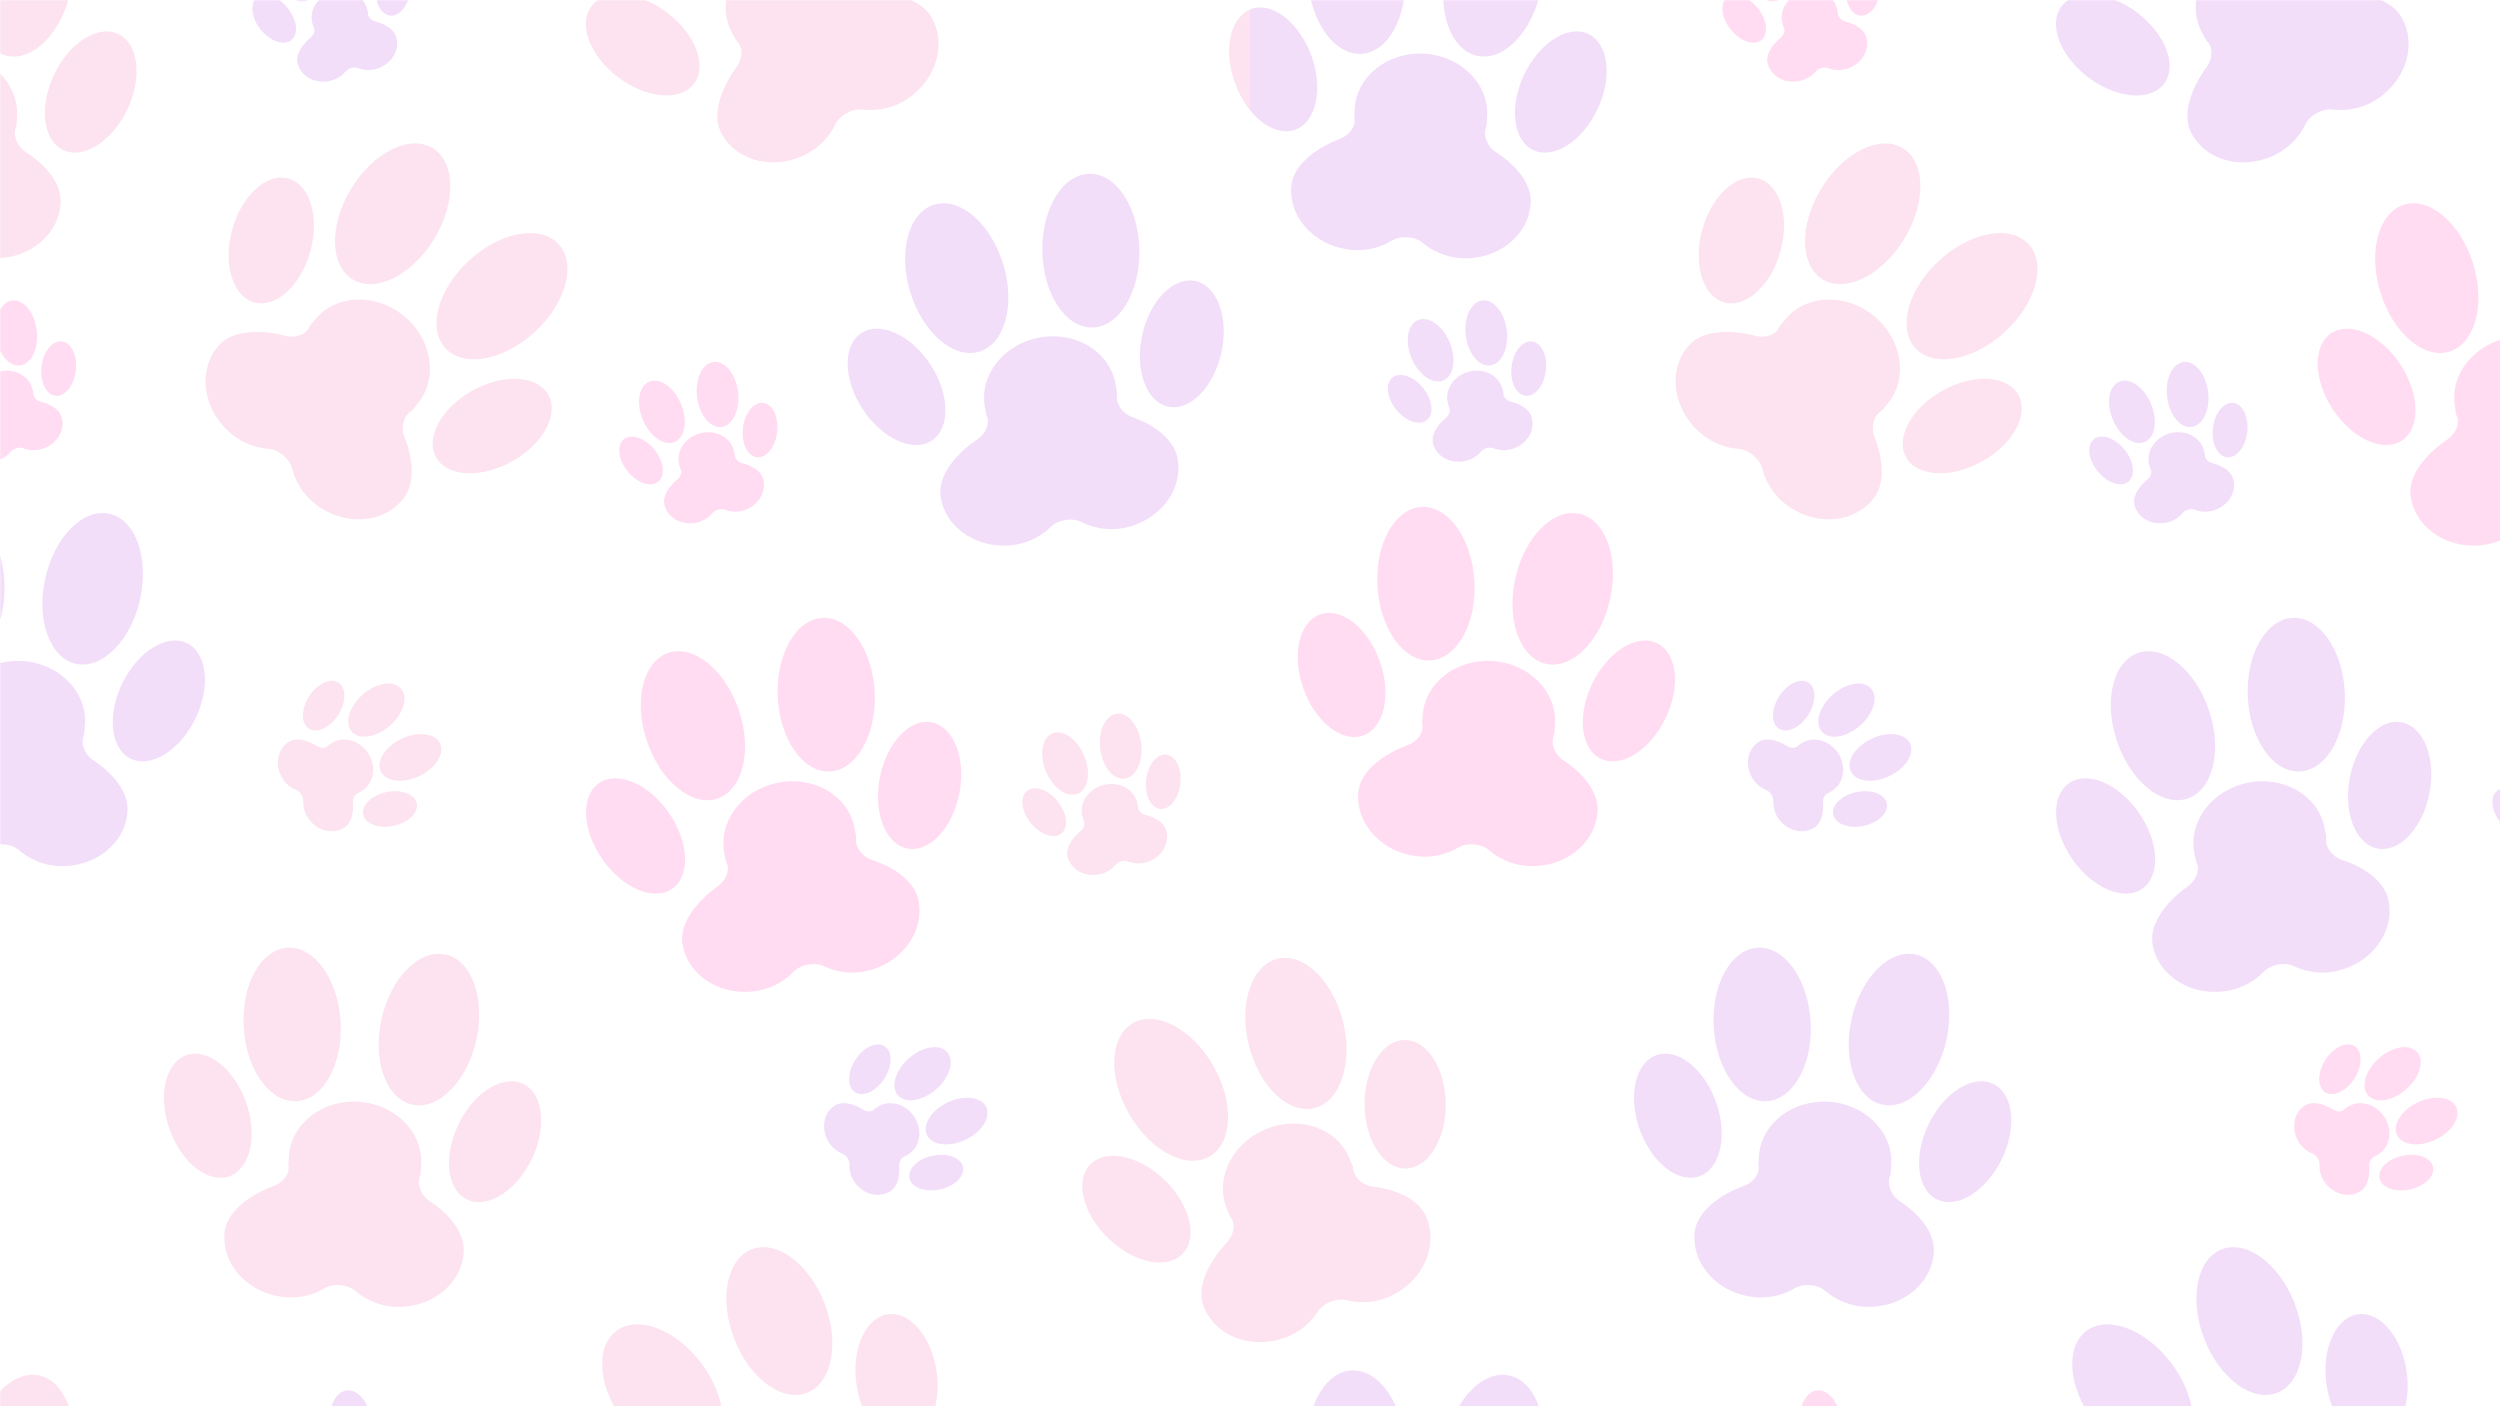 <svg xmlns="http://www.w3.org/2000/svg" xmlns:xlink="http://www.w3.org/1999/xlink" width="1920" zoomAndPan="magnify" viewBox="0 0 1440 810" height="1080" preserveAspectRatio="xMidYMid meet" version="1.0"><defs><filter x="0%" y="0%" width="100%" height="100%" id="ee59f28776"><feColorMatrix values="0 0 0 0 1 0 0 0 0 1 0 0 0 0 1 0 0 0 1 0" color-interpolation-filters="sRGB"/></filter><mask id="24e4b3ed3f"><g filter="url(#ee59f28776)"><rect x="-144" width="1728" fill="#000000" y="-81" height="972" fill-opacity="0.228"/></g></mask><clipPath id="667bf87bcf"><path d="M 0 380 L 74 380 L 74 499 L 0 499 Z M 0 380 " clip-rule="nonzero"/></clipPath><clipPath id="0a0e6251de"><path d="M 0 291 L 3 291 L 3 381 L 0 381 Z M 0 291 " clip-rule="nonzero"/></clipPath><clipPath id="283c7f16cc"><path d="M 0 213 L 37 213 L 37 266 L 0 266 Z M 0 213 " clip-rule="nonzero"/></clipPath><clipPath id="1dc8c3b397"><path d="M 0 173 L 22 173 L 22 211 L 0 211 Z M 0 173 " clip-rule="nonzero"/></clipPath><clipPath id="e1e1d63e14"><path d="M 171 0 L 229 0 L 229 48 L 171 48 Z M 171 0 " clip-rule="nonzero"/></clipPath><clipPath id="f91eef5945"><path d="M 157 0 L 184 0 L 184 1 L 157 1 Z M 157 0 " clip-rule="nonzero"/></clipPath><clipPath id="270b31fad9"><path d="M 189 800 L 215 800 L 215 810 L 189 810 Z M 189 800 " clip-rule="nonzero"/></clipPath><clipPath id="bceda8ebc0"><path d="M 216 0 L 237 0 L 237 10 L 216 10 Z M 216 0 " clip-rule="nonzero"/></clipPath><clipPath id="d737d3c901"><path d="M 145 0 L 171 0 L 171 25 L 145 25 Z M 145 0 " clip-rule="nonzero"/></clipPath><clipPath id="0d9abc3b1f"><path d="M 413 0 L 541 0 L 541 94 L 413 94 Z M 413 0 " clip-rule="nonzero"/></clipPath><clipPath id="b7cbeebd15"><path d="M 346 762 L 417 762 L 417 810 L 346 810 Z M 346 762 " clip-rule="nonzero"/></clipPath><clipPath id="1f249df095"><path d="M 492 756 L 541 756 L 541 810 L 492 810 Z M 492 756 " clip-rule="nonzero"/></clipPath><clipPath id="1f3a1ddd6a"><path d="M 337 0 L 403 0 L 403 55 L 337 55 Z M 337 0 " clip-rule="nonzero"/></clipPath><clipPath id="31c16a2046"><path d="M 0 30 L 35 30 L 35 149 L 0 149 Z M 0 30 " clip-rule="nonzero"/></clipPath><clipPath id="959bc1f361"><path d="M 0 0 L 43 0 L 43 33 L 0 33 Z M 0 0 " clip-rule="nonzero"/></clipPath><clipPath id="fa53e1d044"><path d="M 0 791 L 43 791 L 43 810 L 0 810 Z M 0 791 " clip-rule="nonzero"/></clipPath><clipPath id="93defc439c"><rect x="0" width="720" y="0" height="810"/></clipPath><mask id="46d7968496"><g filter="url(#ee59f28776)"><rect x="-144" width="1728" fill="#000000" y="-81" height="972" fill-opacity="0.228"/></g></mask><clipPath id="c50bc77122"><path d="M 715 454 L 720 454 L 720 482 L 715 482 Z M 715 454 " clip-rule="nonzero"/></clipPath><clipPath id="fa90e65116"><path d="M 297 0 L 356 0 L 356 48 L 297 48 Z M 297 0 " clip-rule="nonzero"/></clipPath><clipPath id="f74fb232b4"><path d="M 283 0 L 310 0 L 310 1 L 283 1 Z M 283 0 " clip-rule="nonzero"/></clipPath><clipPath id="ccd65514d4"><path d="M 316 800 L 341 800 L 341 810 L 316 810 Z M 316 800 " clip-rule="nonzero"/></clipPath><clipPath id="9eaf34583f"><path d="M 343 0 L 364 0 L 364 10 L 343 10 Z M 343 0 " clip-rule="nonzero"/></clipPath><clipPath id="3dd3db87fb"><path d="M 272 0 L 298 0 L 298 25 L 272 25 Z M 272 0 " clip-rule="nonzero"/></clipPath><clipPath id="3a0d7da5e9"><path d="M 668 193 L 720 193 L 720 315 L 668 315 Z M 668 193 " clip-rule="nonzero"/></clipPath><clipPath id="1a27429be6"><path d="M 539 0 L 668 0 L 668 94 L 539 94 Z M 539 0 " clip-rule="nonzero"/></clipPath><clipPath id="2738457385"><path d="M 473 762 L 544 762 L 544 810 L 473 810 Z M 473 762 " clip-rule="nonzero"/></clipPath><clipPath id="6f7e24fc1c"><path d="M 619 756 L 667 756 L 667 810 L 619 810 Z M 619 756 " clip-rule="nonzero"/></clipPath><clipPath id="5aa999cc4d"><path d="M 464 0 L 530 0 L 530 55 L 464 55 Z M 464 0 " clip-rule="nonzero"/></clipPath><clipPath id="bf1ebe6d73"><path d="M 33 0 L 90 0 L 90 32 L 33 32 Z M 33 0 " clip-rule="nonzero"/></clipPath><clipPath id="5069db5dbd"><path d="M 33 789 L 89 789 L 89 810 L 33 810 Z M 33 789 " clip-rule="nonzero"/></clipPath><clipPath id="a8f7d1376b"><path d="M 111 0 L 169 0 L 169 33 L 111 33 Z M 111 0 " clip-rule="nonzero"/></clipPath><clipPath id="a701b923a1"><path d="M 113 791 L 169 791 L 169 810 L 113 810 Z M 113 791 " clip-rule="nonzero"/></clipPath><clipPath id="ce9276d93f"><rect x="0" width="720" y="0" height="810"/></clipPath></defs><g mask="url(#24e4b3ed3f)"><g transform="matrix(1, 0, 0, 1, 0, 0)"><g clip-path="url(#93defc439c)"><path fill="#f285b8" d="M 706.734 696.457 C 708.555 700.84 708.555 700.84 708.555 700.84 C 711.941 704.57 710.871 711.5 706.18 716.238 C 706.18 716.238 686.477 736.16 693.539 753.16 C 698.055 764.008 708.23 770.988 720 772.695 L 720 655.52 C 706.637 665.383 700.746 682.051 706.734 696.457 " fill-opacity="1" fill-rule="nonzero"/><path fill="#f285b8" d="M 652.527 589.352 C 639.133 597.051 638.16 620.48 650.355 641.684 C 662.551 662.891 683.281 673.844 696.668 666.145 C 710.062 658.445 711.027 635.016 698.84 613.812 C 686.648 592.602 665.914 581.648 652.527 589.352 " fill-opacity="1" fill-rule="nonzero"/><path fill="#f285b8" d="M 719.297 601.961 C 719.512 602.84 719.758 603.707 720 604.566 L 720 568.844 C 716.777 577.949 716.277 589.754 719.297 601.961 " fill-opacity="1" fill-rule="nonzero"/><path fill="#f285b8" d="M 627.965 670.766 C 619 680.051 623.645 699.082 638.348 713.285 C 653.047 727.484 672.234 731.469 681.199 722.191 C 690.172 712.902 685.52 693.871 670.816 679.664 C 656.117 665.469 636.93 661.477 627.965 670.766 " fill-opacity="1" fill-rule="nonzero"/><g clip-path="url(#667bf87bcf)"><path fill="#cb6ce6" d="M 54.289 438.301 C 48.598 434.809 46.02 427.758 48.547 422.621 C 48.547 422.621 48.547 422.621 48.914 417.234 C 50.188 398.523 34.168 382.195 13.121 380.758 C -7.926 379.32 -26.027 393.316 -27.305 412.027 C -27.629 416.762 -27.629 416.762 -27.629 416.762 C -26.262 421.602 -30.305 427.324 -36.617 429.48 C -36.617 429.48 -63.145 438.527 -64.398 456.891 C -65.68 475.594 -49.652 491.93 -28.605 493.367 C -16.215 494.215 -7.527 488.609 -7.527 488.609 C -1.922 485 6.688 485.723 11.613 490.223 C 11.613 490.223 20.012 497.91 33.008 498.793 C 54.051 500.23 72.152 486.234 73.426 467.523 C 74.574 450.742 54.289 438.301 54.289 438.301 " fill-opacity="1" fill-rule="nonzero"/></g><g clip-path="url(#0a0e6251de)"><path fill="#cb6ce6" d="M 2.488 334.527 C 3.941 358.949 -7.375 379.484 -22.797 380.402 C -38.211 381.32 -51.891 362.27 -53.34 337.855 C -54.797 313.441 -43.484 292.902 -28.059 291.984 C -12.645 291.062 1.031 310.117 2.488 334.527 " fill-opacity="1" fill-rule="nonzero"/></g><path fill="#cb6ce6" d="M 80.664 345.246 C 75.324 369.121 58.785 385.738 43.711 382.363 C 28.637 379 20.746 356.922 26.082 333.047 C 31.418 309.176 47.957 292.555 63.035 295.926 C 78.105 299.293 86 321.379 80.664 345.246 " fill-opacity="1" fill-rule="nonzero"/><path fill="#cb6ce6" d="M 112.488 414.012 C 103.504 432.371 86.82 442.656 75.23 436.988 C 63.633 431.309 61.52 411.824 70.504 393.469 C 79.496 375.105 96.172 364.824 107.762 370.492 C 119.359 376.168 121.473 395.648 112.488 414.012 " fill-opacity="1" fill-rule="nonzero"/><path fill="#ff66c4" d="M 502.879 495.539 C 496.473 493.668 492.129 487.547 493.219 481.922 C 493.219 481.922 493.219 481.922 492.156 476.633 C 488.461 458.242 468.707 446.707 448.02 450.852 C 427.34 455.008 413.566 473.277 417.254 491.66 C 418.188 496.312 418.188 496.312 418.188 496.312 C 420.777 500.625 418.383 507.215 412.855 510.953 C 412.855 510.953 389.645 526.66 393.266 544.707 C 396.957 563.09 416.715 574.633 437.395 570.48 C 449.574 568.039 456.48 560.348 456.48 560.348 C 460.941 555.383 469.441 553.816 475.375 556.859 C 475.375 556.859 485.5 562.066 498.266 559.508 C 518.949 555.352 532.727 537.082 529.035 518.699 C 525.73 502.199 502.879 495.539 502.879 495.539 " fill-opacity="1" fill-rule="nonzero"/><path fill="#ff66c4" d="M 425.602 409.055 C 433.43 432.234 427.91 455.02 413.285 459.969 C 398.648 464.91 380.445 450.133 372.613 426.957 C 364.785 403.785 370.297 380.992 384.934 376.051 C 399.562 371.102 417.773 385.883 425.602 409.055 " fill-opacity="1" fill-rule="nonzero"/><path fill="#ff66c4" d="M 503.844 398.824 C 504.973 423.266 493.387 443.648 477.961 444.363 C 462.531 445.078 449.109 425.848 447.973 401.418 C 446.84 376.984 458.43 356.598 473.852 355.883 C 489.285 355.168 502.707 374.398 503.844 398.824 " fill-opacity="1" fill-rule="nonzero"/><path fill="#ff66c4" d="M 552.645 456.793 C 548.805 476.867 535.414 491.18 522.738 488.762 C 510.059 486.34 502.891 468.094 506.73 448.02 C 510.57 427.941 523.949 413.629 536.629 416.051 C 549.309 418.473 556.469 436.719 552.645 456.793 " fill-opacity="1" fill-rule="nonzero"/><path fill="#ff66c4" d="M 385.285 468.199 C 396.941 484.992 397.801 504.57 387.195 511.926 C 376.59 519.289 358.551 511.637 346.895 494.852 C 335.238 478.055 334.387 458.484 344.984 451.117 C 355.59 443.758 373.637 451.406 385.285 468.199 " fill-opacity="1" fill-rule="nonzero"/><g clip-path="url(#283c7f16cc)"><path fill="#ff66c4" d="M 23.746 231.461 C 20.969 230.863 18.934 228.398 19.223 225.977 C 19.223 225.977 19.223 225.977 18.605 223.762 C 16.473 216.07 7.727 211.781 -0.93 214.184 C -9.586 216.578 -14.871 224.762 -12.734 232.453 C -12.199 234.402 -12.199 234.402 -12.199 234.402 C -10.965 236.152 -11.777 239.027 -14.008 240.781 C -14.008 240.781 -23.383 248.172 -21.289 255.719 C -19.156 263.414 -10.406 267.699 -1.75 265.305 C 3.344 263.887 6.039 260.41 6.039 260.41 C 7.777 258.164 11.344 257.238 13.953 258.348 C 13.953 258.348 18.418 260.246 23.758 258.762 C 32.41 256.367 37.699 248.184 35.566 240.492 C 33.648 233.586 23.746 231.461 23.746 231.461 " fill-opacity="1" fill-rule="nonzero"/></g><g clip-path="url(#1dc8c3b397)"><path fill="#ff66c4" d="M 21.172 190.367 C 22.406 200.707 18.113 209.719 11.586 210.5 C 5.055 211.281 -1.238 203.531 -2.473 193.188 C -3.707 182.844 0.586 173.836 7.109 173.055 C 13.645 172.273 19.934 180.027 21.172 190.367 " fill-opacity="1" fill-rule="nonzero"/></g><path fill="#ff66c4" d="M 43.676 213.473 C 42.668 222.117 37.422 228.605 31.969 227.969 C 26.508 227.332 22.906 219.805 23.918 211.164 C 24.926 202.52 30.164 196.027 35.625 196.664 C 41.086 197.309 44.688 204.828 43.676 213.473 " fill-opacity="1" fill-rule="nonzero"/><path fill="#f285b8" d="M 203.289 462.504 C 202.973 459.68 204.676 456.969 207.055 456.477 C 207.055 456.477 207.055 456.477 208.965 455.191 C 215.586 450.734 216.887 441.082 211.875 433.625 C 206.859 426.176 197.422 423.758 190.801 428.211 C 189.125 429.34 189.125 429.34 189.125 429.34 C 187.855 431.066 184.867 431.203 182.5 429.645 C 182.5 429.645 172.523 423.094 166.027 427.469 C 159.402 431.926 158.098 441.582 163.117 449.027 C 166.07 453.418 170.227 454.875 170.227 454.875 C 172.902 455.816 174.91 458.898 174.688 461.727 C 174.688 461.727 174.301 466.559 177.395 471.16 C 182.414 478.605 191.844 481.035 198.473 476.574 C 204.41 472.574 203.289 462.504 203.289 462.504 " fill-opacity="1" fill-rule="nonzero"/><path fill="#f285b8" d="M 224.633 417.973 C 216.801 424.844 206.945 426.406 202.605 421.465 C 198.27 416.523 201.098 406.949 208.926 400.078 C 216.75 393.215 226.613 391.645 230.949 396.586 C 235.289 401.527 232.461 411.109 224.633 417.973 " fill-opacity="1" fill-rule="nonzero"/><path fill="#f285b8" d="M 241.457 447.055 C 232.039 451.496 222.129 450.277 219.32 444.332 C 216.52 438.383 221.883 429.957 231.301 425.52 C 240.715 421.07 250.621 422.293 253.43 428.238 C 256.238 434.184 250.875 442.609 241.457 447.055 " fill-opacity="1" fill-rule="nonzero"/><path fill="#f285b8" d="M 226.664 475.719 C 218.141 477.492 210.332 474.578 209.203 469.203 C 208.078 463.82 214.078 458.02 222.598 456.234 C 231.113 454.465 238.93 457.375 240.055 462.758 C 241.176 468.141 235.184 473.934 226.664 475.719 " fill-opacity="1" fill-rule="nonzero"/><path fill="#f285b8" d="M 194.789 411.812 C 190.098 419.141 182.543 422.68 177.918 419.719 C 173.285 416.754 173.336 408.414 178.027 401.082 C 182.723 393.75 190.273 390.215 194.91 393.172 C 199.535 396.141 199.484 404.48 194.789 411.812 " fill-opacity="1" fill-rule="nonzero"/><path fill="#cb6ce6" d="M 517.914 671.938 C 517.59 669.117 519.293 666.406 521.68 665.914 C 521.68 665.914 521.68 665.914 523.582 664.629 C 530.207 660.172 531.512 650.52 526.492 643.062 C 521.477 635.613 512.047 633.191 505.418 637.648 C 503.746 638.777 503.746 638.777 503.746 638.777 C 502.473 640.504 499.484 640.641 497.117 639.078 C 497.117 639.078 487.141 632.531 480.645 636.906 C 474.023 641.363 472.715 651.023 477.734 658.465 C 480.695 662.855 484.844 664.312 484.844 664.312 C 487.52 665.25 489.527 668.336 489.305 671.172 C 489.305 671.172 488.918 675.996 492.016 680.594 C 497.031 688.043 506.461 690.473 513.09 686.016 C 519.027 682.012 517.914 671.938 517.914 671.938 " fill-opacity="1" fill-rule="nonzero"/><path fill="#cb6ce6" d="M 539.25 627.418 C 531.426 634.281 521.562 635.844 517.223 630.902 C 512.887 625.961 515.715 616.387 523.543 609.516 C 531.375 602.648 541.23 601.086 545.57 606.023 C 549.906 610.973 547.078 620.547 539.25 627.418 " fill-opacity="1" fill-rule="nonzero"/><path fill="#cb6ce6" d="M 556.074 656.488 C 546.656 660.934 536.75 659.719 533.945 653.766 C 531.137 647.82 536.5 639.402 545.918 634.957 C 555.332 630.516 565.242 631.73 568.047 637.676 C 570.855 643.621 565.492 652.047 556.074 656.488 " fill-opacity="1" fill-rule="nonzero"/><path fill="#cb6ce6" d="M 541.281 685.156 C 532.766 686.934 524.949 684.016 523.82 678.641 C 522.699 673.258 528.695 667.457 537.215 665.68 C 545.734 663.898 553.555 666.82 554.676 672.195 C 555.801 677.578 549.801 683.379 541.281 685.156 " fill-opacity="1" fill-rule="nonzero"/><path fill="#cb6ce6" d="M 509.406 621.25 C 504.715 628.578 497.16 632.121 492.535 629.156 C 487.91 626.191 487.961 617.848 492.652 610.52 C 497.344 603.195 504.898 599.648 509.527 602.609 C 514.152 605.578 514.102 613.926 509.406 621.25 " fill-opacity="1" fill-rule="nonzero"/><path fill="#f285b8" d="M 659.984 469.457 C 657.207 468.867 655.168 466.406 655.453 463.984 C 655.453 463.984 655.453 463.984 654.84 461.766 C 652.691 454.082 643.938 449.805 635.289 452.219 C 626.637 454.629 621.363 462.824 623.508 470.508 C 624.051 472.457 624.051 472.457 624.051 472.457 C 625.285 474.203 624.48 477.086 622.246 478.844 C 622.246 478.844 612.891 486.246 614.996 493.793 C 617.141 501.477 625.891 505.758 634.547 503.344 C 639.637 501.918 642.328 498.441 642.328 498.441 C 644.07 496.195 647.625 495.258 650.238 496.367 C 650.238 496.367 654.699 498.258 660.043 496.766 C 668.691 494.352 673.969 486.16 671.824 478.469 C 669.898 471.57 659.984 469.457 659.984 469.457 " fill-opacity="1" fill-rule="nonzero"/><path fill="#f285b8" d="M 624.453 435.184 C 628.5 444.77 626.879 454.621 620.824 457.18 C 614.766 459.738 606.57 454.035 602.52 444.449 C 598.465 434.855 600.086 425.004 606.141 422.445 C 612.199 419.883 620.398 425.586 624.453 435.184 " fill-opacity="1" fill-rule="nonzero"/><path fill="#f285b8" d="M 657.352 428.371 C 658.598 438.707 654.32 447.73 647.789 448.516 C 641.266 449.305 634.961 441.566 633.711 431.23 C 632.461 420.895 636.73 411.871 643.262 411.078 C 649.793 410.289 656.098 418.035 657.352 428.371 " fill-opacity="1" fill-rule="nonzero"/><path fill="#f285b8" d="M 679.895 451.445 C 678.891 460.086 673.668 466.586 668.207 465.961 C 662.746 465.332 659.129 457.809 660.121 449.16 C 661.117 440.523 666.348 434.02 671.816 434.648 C 677.27 435.281 680.887 442.793 679.895 451.445 " fill-opacity="1" fill-rule="nonzero"/><path fill="#f285b8" d="M 609.199 461.559 C 614.676 468.324 615.66 476.605 611.387 480.062 C 607.113 483.523 599.211 480.844 593.738 474.078 C 588.258 467.32 587.281 459.039 591.547 455.57 C 595.82 452.121 603.723 454.797 609.199 461.559 " fill-opacity="1" fill-rule="nonzero"/><path fill="#ff66c4" d="M 427.762 266.867 C 424.977 266.277 422.945 263.816 423.227 261.395 C 423.227 261.395 423.227 261.395 422.609 259.176 C 420.465 251.492 411.707 247.211 403.059 249.629 C 394.41 252.035 389.133 260.23 391.277 267.918 C 391.824 269.867 391.824 269.867 391.824 269.867 C 393.059 271.613 392.25 274.492 390.023 276.254 C 390.023 276.254 380.66 283.656 382.766 291.203 C 384.914 298.887 393.668 303.164 402.316 300.75 C 407.41 299.332 410.102 295.848 410.102 295.848 C 411.84 293.605 415.398 292.664 418.016 293.773 C 418.016 293.773 422.473 295.664 427.812 294.176 C 436.465 291.758 441.738 283.57 439.594 275.879 C 437.672 268.98 427.762 266.867 427.762 266.867 " fill-opacity="1" fill-rule="nonzero"/><path fill="#ff66c4" d="M 392.223 232.59 C 396.273 242.18 394.652 252.027 388.594 254.59 C 382.535 257.148 374.348 251.445 370.289 241.855 C 366.234 232.262 367.855 222.41 373.922 219.852 C 379.973 217.293 388.168 222.996 392.223 232.59 " fill-opacity="1" fill-rule="nonzero"/><path fill="#ff66c4" d="M 425.121 225.777 C 426.371 236.113 422.098 245.137 415.566 245.926 C 409.039 246.715 402.73 238.977 401.484 228.641 C 400.23 218.297 404.508 209.281 411.031 208.484 C 417.562 207.699 423.871 215.441 425.121 225.777 " fill-opacity="1" fill-rule="nonzero"/><path fill="#ff66c4" d="M 447.664 248.852 C 446.668 257.496 441.438 263.992 435.977 263.371 C 430.516 262.738 426.902 255.219 427.898 246.57 C 428.895 237.934 434.125 231.43 439.586 232.059 C 445.047 232.688 448.656 240.203 447.664 248.852 " fill-opacity="1" fill-rule="nonzero"/><path fill="#ff66c4" d="M 376.973 258.965 C 382.453 265.73 383.43 274.016 379.156 277.473 C 374.887 280.93 366.988 278.254 361.512 271.488 C 356.031 264.727 355.051 256.445 359.316 252.98 C 363.59 249.527 371.492 252.207 376.973 258.965 " fill-opacity="1" fill-rule="nonzero"/><g clip-path="url(#e1e1d63e14)"><path fill="#cb6ce6" d="M 216.449 12.484 C 213.672 11.891 211.629 9.43 211.918 7.008 C 211.918 7.008 211.918 7.008 211.301 4.793 C 209.156 -2.895 200.402 -7.172 191.75 -4.758 C 183.102 -2.348 177.824 5.848 179.973 13.531 C 180.516 15.48 180.516 15.48 180.516 15.48 C 181.75 17.227 180.941 20.109 178.711 21.867 C 178.711 21.867 169.352 29.27 171.461 36.816 C 173.605 44.504 182.355 48.781 191.012 46.367 C 196.102 44.941 198.793 41.465 198.793 41.465 C 200.531 39.219 204.09 38.281 206.703 39.391 C 206.703 39.391 211.164 41.281 216.508 39.789 C 225.156 37.375 230.434 29.184 228.285 21.492 C 226.363 14.598 216.449 12.484 216.449 12.484 " fill-opacity="1" fill-rule="nonzero"/></g><g clip-path="url(#f91eef5945)"><path fill="#cb6ce6" d="M 158.984 -12.527 C 163.035 -2.941 171.23 2.762 177.289 0.203 C 182.625 -2.047 184.512 -9.961 182.117 -18.375 L 157.211 -18.375 C 157.574 -16.461 158.156 -14.488 158.984 -12.527 " fill-opacity="1" fill-rule="nonzero"/></g><g clip-path="url(#270b31fad9)"><path fill="#cb6ce6" d="M 213.816 818.145 C 212.562 807.809 206.254 800.062 199.727 800.852 C 193.195 801.645 188.922 810.668 190.176 821.004 C 190.492 823.668 191.16 826.156 192.074 828.375 L 213.18 828.375 C 213.992 825.336 214.254 821.832 213.816 818.145 " fill-opacity="1" fill-rule="nonzero"/></g><g clip-path="url(#bceda8ebc0)"><path fill="#cb6ce6" d="M 216.586 -7.816 C 215.594 0.832 219.211 8.355 224.672 8.984 C 230.129 9.609 235.355 3.109 236.359 -5.531 C 236.938 -10.586 235.938 -15.246 233.926 -18.375 L 220.633 -18.375 C 218.586 -15.758 217.078 -12.043 216.586 -7.816 " fill-opacity="1" fill-rule="nonzero"/></g><g clip-path="url(#d737d3c901)"><path fill="#cb6ce6" d="M 165.664 4.582 C 171.137 11.348 172.121 19.629 167.852 23.09 C 163.578 26.547 155.676 23.867 150.203 17.102 C 144.723 10.344 143.746 2.062 148.012 -1.402 C 152.285 -4.855 160.184 -2.18 165.664 4.582 " fill-opacity="1" fill-rule="nonzero"/></g><path fill="#f285b8" d="M 247.977 692.172 C 242.293 688.688 239.707 681.633 242.23 676.492 C 242.23 676.492 242.23 676.492 242.602 671.113 C 243.879 652.402 227.852 636.066 206.809 634.629 C 185.762 633.191 167.668 647.191 166.387 665.902 C 166.066 670.633 166.066 670.633 166.066 670.633 C 167.43 675.477 163.383 681.207 157.066 683.359 C 157.066 683.359 130.543 692.406 129.289 710.766 C 128.008 729.473 144.035 745.809 165.082 747.246 C 177.473 748.094 186.16 742.488 186.16 742.488 C 191.773 738.871 200.383 739.602 205.305 744.102 C 205.305 744.102 213.703 751.781 226.699 752.668 C 247.738 754.105 265.84 740.105 267.117 721.402 C 268.266 704.613 247.977 692.172 247.977 692.172 " fill-opacity="1" fill-rule="nonzero"/><path fill="#f285b8" d="M 196.176 588.41 C 197.633 612.82 186.312 633.363 170.895 634.281 C 155.48 635.199 141.805 616.148 140.348 591.73 C 138.895 567.316 150.211 546.781 165.625 545.863 C 181.047 544.938 194.719 563.988 196.176 588.41 " fill-opacity="1" fill-rule="nonzero"/><path fill="#f285b8" d="M 274.352 599.125 C 269.016 622.992 252.469 639.617 237.402 636.242 C 222.328 632.879 214.434 610.793 219.77 586.926 C 225.109 563.051 241.648 546.434 256.723 549.801 C 271.797 553.172 279.688 575.258 274.352 599.125 " fill-opacity="1" fill-rule="nonzero"/><path fill="#f285b8" d="M 306.18 667.891 C 297.195 686.246 280.512 696.531 268.918 690.859 C 257.328 685.184 255.215 665.703 264.199 647.34 C 273.184 628.984 289.859 618.695 301.453 624.371 C 313.051 630.043 315.156 649.527 306.18 667.891 " fill-opacity="1" fill-rule="nonzero"/><path fill="#f285b8" d="M 141.723 634.852 C 148.551 654.121 144.223 673.238 132.059 677.551 C 119.891 681.855 104.5 669.727 97.668 650.465 C 90.852 631.199 95.168 612.086 107.344 607.77 C 119.504 603.465 134.898 615.59 141.723 634.852 " fill-opacity="1" fill-rule="nonzero"/><path fill="#cb6ce6" d="M 652.777 240.453 C 646.43 238.418 642.242 232.176 643.477 226.586 C 643.477 226.586 643.477 226.586 642.551 221.27 C 639.352 202.789 619.906 190.734 599.121 194.336 C 578.336 197.938 564.082 215.836 567.285 234.316 C 568.098 238.988 568.098 238.988 568.098 238.988 C 570.574 243.371 568 249.895 562.383 253.484 C 562.383 253.484 538.77 268.582 541.906 286.715 C 545.109 305.188 564.562 317.242 585.344 313.641 C 597.586 311.52 604.684 304.012 604.684 304.012 C 609.281 299.168 617.816 297.832 623.664 301.027 C 623.664 301.027 633.652 306.492 646.484 304.273 C 667.27 300.664 681.523 282.77 678.32 264.293 C 675.445 247.719 652.777 240.453 652.777 240.453 " fill-opacity="1" fill-rule="nonzero"/><path fill="#cb6ce6" d="M 538.027 117.895 C 523.27 122.449 517.16 145.09 524.371 168.461 C 531.582 191.828 549.395 207.086 564.148 202.527 C 578.906 197.973 585.023 175.336 577.805 151.961 C 570.594 128.59 552.789 113.332 538.027 117.895 " fill-opacity="1" fill-rule="nonzero"/><path fill="#cb6ce6" d="M 627.453 100.074 C 612.008 100.383 599.887 120.461 600.375 144.918 C 600.867 169.371 613.773 188.949 629.219 188.641 C 644.66 188.332 656.781 168.254 656.289 143.797 C 655.801 119.344 642.895 99.766 627.453 100.074 " fill-opacity="1" fill-rule="nonzero"/><path fill="#cb6ce6" d="M 688.617 161.883 C 676.004 159.125 662.254 173.086 657.883 193.051 C 653.52 213.02 660.199 231.441 672.809 234.199 C 685.422 236.953 699.176 223.004 703.539 203.031 C 707.91 183.062 701.223 164.641 688.617 161.883 " fill-opacity="1" fill-rule="nonzero"/><path fill="#cb6ce6" d="M 496.117 191.883 C 485.324 198.961 485.664 218.551 496.867 235.648 C 508.074 252.738 525.914 260.863 536.703 253.781 C 547.496 246.707 547.156 227.117 535.953 210.016 C 524.746 192.926 506.906 184.809 496.117 191.883 " fill-opacity="1" fill-rule="nonzero"/><g clip-path="url(#0d9abc3b1f)"><path fill="#f285b8" d="M 421.965 19.504 C 424.316 23.633 424.316 23.633 424.316 23.633 C 428.129 26.914 427.926 33.922 423.855 39.207 C 423.855 39.207 406.754 61.406 415.848 77.402 C 425.121 93.695 447.508 98.449 465.844 88.012 C 476.641 81.879 480.781 72.402 480.781 72.402 C 483.453 66.289 491.031 62.137 497.621 63.16 C 497.621 63.16 508.871 64.918 520.191 58.48 C 538.52 48.047 545.863 26.375 536.59 10.082 C 528.27 -4.543 504.484 -3.695 504.484 -3.695 C 497.816 -3.457 491.766 -7.906 491.031 -13.586 C 491.031 -13.586 491.031 -13.586 488.359 -18.277 C 488.34 -18.316 488.32 -18.344 488.301 -18.375 L 426.094 -18.375 C 417.301 -7.207 415.188 7.586 421.965 19.504 " fill-opacity="1" fill-rule="nonzero"/></g><g clip-path="url(#b7cbeebd15)"><path fill="#f285b8" d="M 403.957 785.211 C 389.25 765.668 367.324 757.352 354.988 766.641 C 342.641 775.926 344.566 799.297 359.273 818.84 C 361.957 822.402 364.883 825.594 367.949 828.375 L 414.734 828.375 C 418.883 816.961 415.09 799.996 403.957 785.211 " fill-opacity="1" fill-rule="nonzero"/></g><path fill="#f285b8" d="M 433.082 719.57 C 418.66 725.098 414.059 748.094 422.805 770.93 C 431.555 793.777 450.332 807.812 464.754 802.293 C 479.18 796.77 483.781 773.773 475.031 750.93 C 466.285 728.09 447.5 714.047 433.082 719.57 " fill-opacity="1" fill-rule="nonzero"/><g clip-path="url(#1f249df095)"><path fill="#f285b8" d="M 539.562 790.641 C 536.898 770.379 524.371 755.312 511.574 756.992 C 498.777 758.672 490.566 776.465 493.223 796.723 C 495.172 811.602 502.445 823.664 511.23 828.375 L 526.922 828.375 C 536.328 822.941 541.801 807.688 539.562 790.641 " fill-opacity="1" fill-rule="nonzero"/></g><g clip-path="url(#1f3a1ddd6a)"><path fill="#f285b8" d="M 384.258 7.266 C 400.598 19.551 407.555 37.867 399.797 48.184 C 392.039 58.508 372.508 56.906 356.168 44.621 C 339.832 32.336 332.875 14.023 340.629 3.703 C 348.383 -6.613 367.922 -5.02 384.258 7.266 " fill-opacity="1" fill-rule="nonzero"/></g><path fill="#f285b8" d="M 233.207 252.48 C 230.539 246.367 232.453 239.102 237.461 236.332 C 237.461 236.332 237.461 236.332 240.84 232.125 C 252.59 217.504 248.777 194.945 232.328 181.73 C 215.883 168.52 193.031 169.66 181.289 184.273 C 178.316 187.977 178.316 187.977 178.316 187.977 C 176.672 192.734 170.074 195.117 163.664 193.273 C 163.664 193.273 136.73 185.535 125.207 199.883 C 113.457 214.496 117.27 237.059 133.711 250.27 C 143.398 258.047 153.727 258.422 153.727 258.422 C 160.395 258.664 167.043 264.184 168.512 270.688 C 168.512 270.688 171.012 281.789 181.168 289.949 C 197.613 303.16 220.465 302.016 232.203 287.402 C 242.746 274.281 233.207 252.48 233.207 252.48 " fill-opacity="1" fill-rule="nonzero"/><path fill="#f285b8" d="M 250.035 137.727 C 237.266 158.59 216.238 168.973 203.066 160.91 C 189.887 152.852 189.559 129.402 202.324 108.535 C 215.094 87.672 236.117 77.289 249.293 85.355 C 262.465 93.414 262.793 116.863 250.035 137.727 " fill-opacity="1" fill-rule="nonzero"/><path fill="#f285b8" d="M 308.051 191.211 C 290.023 207.75 266.949 211.926 256.508 200.543 C 246.066 189.164 252.215 166.535 270.242 150 C 288.262 133.465 311.34 129.285 321.777 140.664 C 332.219 152.051 326.07 174.68 308.051 191.211 " fill-opacity="1" fill-rule="nonzero"/><path fill="#f285b8" d="M 294.848 265.824 C 276.98 275.754 257.41 274.656 251.145 263.375 C 244.871 252.09 254.281 234.898 272.152 224.973 C 290.016 215.043 309.586 216.137 315.848 227.426 C 322.121 238.707 312.715 255.895 294.848 265.824 " fill-opacity="1" fill-rule="nonzero"/><path fill="#f285b8" d="M 178.805 144.707 C 173.383 164.418 158.91 177.629 146.461 174.207 C 134.02 170.789 128.324 152.039 133.73 132.324 C 139.152 112.617 153.621 99.414 166.07 102.832 C 178.516 106.246 184.219 125 178.805 144.707 " fill-opacity="1" fill-rule="nonzero"/><g clip-path="url(#31c16a2046)"><path fill="#f285b8" d="M 15.449 87.988 C 9.723 84.566 7.059 77.547 9.523 72.379 C 9.523 72.379 9.523 72.379 9.828 66.984 C 10.891 48.262 -5.32 32.125 -26.387 30.93 C -47.445 29.734 -65.375 43.945 -66.438 62.668 C -66.707 67.406 -66.707 67.406 -66.707 67.406 C -65.285 72.23 -69.27 78.004 -75.555 80.23 C -75.555 80.23 -101.977 89.582 -103.012 107.957 C -104.078 126.68 -87.859 142.824 -66.801 144.02 C -54.402 144.723 -45.781 139.02 -45.781 139.02 C -40.215 135.336 -31.59 135.961 -26.621 140.41 C -26.621 140.41 -18.133 147.988 -5.129 148.73 C 15.93 149.918 33.867 135.711 34.93 116.996 C 35.879 100.195 15.449 87.988 15.449 87.988 " fill-opacity="1" fill-rule="nonzero"/></g><g clip-path="url(#959bc1f361)"><path fill="#f285b8" d="M -13.977 -16.926 C -19.035 7.004 -10.887 28.996 4.223 32.184 C 19.336 35.379 35.684 18.574 40.742 -5.363 C 41.684 -9.805 42.16 -14.176 42.234 -18.375 L -13.641 -18.375 C -13.762 -17.895 -13.871 -17.418 -13.977 -16.926 " fill-opacity="1" fill-rule="nonzero"/></g><g clip-path="url(#fa53e1d044)"><path fill="#f285b8" d="M 22.547 792.273 C 7.738 789.145 -8.246 805.223 -13.641 828.375 L 42.234 828.375 C 42.535 809.945 34.852 794.879 22.547 792.273 " fill-opacity="1" fill-rule="nonzero"/></g><path fill="#f285b8" d="M 73.367 63.027 C 64.594 81.488 48.035 91.969 36.371 86.43 C 24.719 80.891 22.383 61.434 31.148 42.973 C 39.922 24.512 56.473 14.031 68.137 19.57 C 79.793 25.109 82.133 44.566 73.367 63.027 " fill-opacity="1" fill-rule="nonzero"/><path fill="#f285b8" d="M 711.414 48.027 C 713.586 53.934 716.566 59.148 720 63.422 L 720 5.5 C 708.355 10.363 704.492 29.164 711.414 48.027 " fill-opacity="1" fill-rule="nonzero"/></g></g></g><g mask="url(#46d7968496)"><g transform="matrix(1, 0, 0, 1, 720, 0)"><g clip-path="url(#ce9276d93f)"><path fill="#f285b8" d="M 101.648 701.207 C 95.188 685.676 71.48 683.586 71.48 683.586 C 64.84 683.004 59.379 677.84 59.348 672.117 C 59.348 672.117 59.348 672.117 57.281 667.129 C 50.074 649.816 28.449 642.34 8.973 650.445 C 5.695 651.805 2.695 653.523 0 655.52 L 0 772.695 C 7.008 773.719 14.574 772.867 21.848 769.84 C 33.312 765.078 38.59 756.184 38.59 756.184 C 41.996 750.449 50.027 747.258 56.441 749.098 C 56.441 749.098 67.387 752.223 79.414 747.227 C 98.887 739.129 108.844 718.52 101.648 701.207 " fill-opacity="1" fill-rule="nonzero"/><path fill="#f285b8" d="M 53.59 588.539 C 47.723 564.797 30.812 548.547 15.816 552.254 C 8.531 554.059 3.047 560.242 0 568.844 L 0 604.566 C 6.426 626.879 22.637 641.809 37.074 638.246 C 52.07 634.539 59.465 612.289 53.59 588.539 " fill-opacity="1" fill-rule="nonzero"/><path fill="#f285b8" d="M 112.742 635.895 C 112.891 656.332 102.543 672.98 89.641 673.074 C 76.73 673.168 66.152 656.668 66.008 636.223 C 65.863 615.789 76.199 599.145 89.109 599.055 C 102.02 598.953 112.598 615.453 112.742 635.895 " fill-opacity="1" fill-rule="nonzero"/><path fill="#ff66c4" d="M 181.039 438.301 C 175.352 434.809 172.77 427.758 175.297 422.621 C 175.297 422.621 175.297 422.621 175.664 417.234 C 176.938 398.523 160.918 382.195 139.871 380.758 C 118.824 379.32 100.727 393.316 99.445 412.027 C 99.125 416.762 99.125 416.762 99.125 416.762 C 100.488 421.602 96.445 427.324 90.133 429.48 C 90.133 429.48 63.605 438.527 62.352 456.891 C 61.074 475.594 77.098 491.93 98.145 493.367 C 110.535 494.215 119.227 488.609 119.227 488.609 C 124.828 485 133.441 485.723 138.363 490.223 C 138.363 490.223 146.762 497.91 159.758 498.793 C 180.805 500.23 198.902 486.234 200.176 467.523 C 201.324 450.742 181.039 438.301 181.039 438.301 " fill-opacity="1" fill-rule="nonzero"/><path fill="#ff66c4" d="M 129.238 334.527 C 130.691 358.949 119.375 379.484 103.953 380.402 C 88.539 381.32 74.859 362.27 73.41 337.855 C 71.953 313.441 83.27 292.902 98.691 291.984 C 114.105 291.062 127.781 310.117 129.238 334.527 " fill-opacity="1" fill-rule="nonzero"/><path fill="#ff66c4" d="M 207.414 345.246 C 202.074 369.121 185.535 385.738 170.461 382.363 C 155.387 379 147.496 356.922 152.832 333.047 C 158.168 309.176 174.707 292.555 189.789 295.926 C 204.855 299.293 212.75 321.379 207.414 345.246 " fill-opacity="1" fill-rule="nonzero"/><path fill="#ff66c4" d="M 239.238 414.012 C 230.254 432.371 213.57 442.656 201.98 436.988 C 190.387 431.309 188.273 411.824 197.258 393.469 C 206.246 375.105 222.922 364.824 234.512 370.492 C 246.109 376.168 248.223 395.648 239.238 414.012 " fill-opacity="1" fill-rule="nonzero"/><path fill="#ff66c4" d="M 74.789 380.98 C 81.613 400.25 77.289 419.359 65.117 423.672 C 52.953 427.98 37.559 415.855 30.727 396.586 C 23.906 377.316 28.234 358.207 40.398 353.895 C 52.562 349.582 67.965 361.711 74.789 380.98 " fill-opacity="1" fill-rule="nonzero"/><path fill="#cb6ce6" d="M 629.629 495.539 C 623.223 493.668 618.879 487.547 619.969 481.922 C 619.969 481.922 619.969 481.922 618.906 476.633 C 615.211 458.242 595.457 446.707 574.77 450.852 C 554.09 455.008 540.316 473.277 544.004 491.66 C 544.938 496.312 544.938 496.312 544.938 496.312 C 547.527 500.625 545.133 507.215 539.609 510.953 C 539.609 510.953 516.395 526.66 520.02 544.707 C 523.707 563.09 543.465 574.633 564.145 570.48 C 576.324 568.039 583.23 560.348 583.23 560.348 C 587.691 555.383 596.191 553.816 602.125 556.859 C 602.125 556.859 612.25 562.066 625.016 559.508 C 645.699 555.352 659.477 537.082 655.789 518.699 C 652.48 502.199 629.629 495.539 629.629 495.539 " fill-opacity="1" fill-rule="nonzero"/><path fill="#cb6ce6" d="M 552.352 409.055 C 560.184 432.234 554.664 455.02 540.035 459.969 C 525.398 464.91 507.195 450.133 499.363 426.957 C 491.535 403.785 497.047 380.992 511.684 376.051 C 526.312 371.102 544.523 385.883 552.352 409.055 " fill-opacity="1" fill-rule="nonzero"/><path fill="#cb6ce6" d="M 630.594 398.824 C 631.723 423.266 620.141 443.648 604.711 444.363 C 589.281 445.078 575.859 425.848 574.727 401.418 C 573.59 376.984 585.18 356.598 600.602 355.883 C 616.035 355.168 629.457 374.398 630.594 398.824 " fill-opacity="1" fill-rule="nonzero"/><path fill="#cb6ce6" d="M 679.395 456.793 C 675.555 476.867 662.168 491.18 649.488 488.762 C 636.809 486.34 629.641 468.094 633.48 448.02 C 637.32 427.941 650.703 413.629 663.379 416.051 C 676.059 418.473 683.219 436.719 679.395 456.793 " fill-opacity="1" fill-rule="nonzero"/><path fill="#cb6ce6" d="M 512.039 468.199 C 523.691 484.992 524.551 504.57 513.945 511.926 C 503.344 519.289 485.301 511.637 473.645 494.852 C 461.988 478.055 461.137 458.484 471.734 451.117 C 482.34 443.758 500.387 451.406 512.039 468.199 " fill-opacity="1" fill-rule="nonzero"/><path fill="#cb6ce6" d="M 150.496 231.461 C 147.719 230.863 145.688 228.398 145.977 225.977 C 145.977 225.977 145.977 225.977 145.359 223.762 C 143.227 216.07 134.477 211.781 125.82 214.184 C 117.164 216.578 111.883 224.762 114.016 232.453 C 114.551 234.402 114.551 234.402 114.551 234.402 C 115.785 236.152 114.973 239.027 112.742 240.781 C 112.742 240.781 103.371 248.172 105.465 255.719 C 107.598 263.414 116.344 267.699 125 265.305 C 130.094 263.887 132.789 260.41 132.789 260.41 C 134.531 258.164 138.094 257.238 140.703 258.348 C 140.703 258.348 145.168 260.246 150.508 258.762 C 159.16 256.367 164.449 248.184 162.316 240.492 C 160.398 233.586 150.496 231.461 150.496 231.461 " fill-opacity="1" fill-rule="nonzero"/><path fill="#cb6ce6" d="M 115.012 197.125 C 119.047 206.719 117.414 216.57 111.352 219.117 C 105.293 221.668 97.102 215.953 93.066 206.359 C 89.031 196.758 90.664 186.906 96.727 184.359 C 102.785 181.809 110.977 187.523 115.012 197.125 " fill-opacity="1" fill-rule="nonzero"/><path fill="#cb6ce6" d="M 147.926 190.367 C 149.156 200.707 144.867 209.719 138.336 210.5 C 131.805 211.281 125.512 203.531 124.277 193.188 C 123.043 182.844 127.336 173.836 133.859 173.055 C 140.398 172.273 146.684 180.027 147.926 190.367 " fill-opacity="1" fill-rule="nonzero"/><path fill="#cb6ce6" d="M 170.426 213.473 C 169.418 222.117 164.172 228.605 158.719 227.969 C 153.258 227.332 149.656 219.805 150.668 211.164 C 151.68 202.52 156.914 196.027 162.375 196.664 C 167.836 197.309 171.438 204.828 170.426 213.473 " fill-opacity="1" fill-rule="nonzero"/><path fill="#cb6ce6" d="M 99.719 223.473 C 105.188 230.246 106.152 238.535 101.879 241.988 C 97.602 245.441 89.707 242.75 84.238 235.977 C 78.773 229.203 77.801 220.922 82.078 217.469 C 86.352 214.02 94.254 216.707 99.719 223.473 " fill-opacity="1" fill-rule="nonzero"/><path fill="#cb6ce6" d="M 330.039 462.504 C 329.727 459.68 331.426 456.969 333.809 456.477 C 333.809 456.477 333.809 456.477 335.715 455.191 C 342.34 450.734 343.637 441.082 338.625 433.625 C 333.609 426.176 324.172 423.758 317.551 428.211 C 315.879 429.34 315.879 429.34 315.879 429.34 C 314.605 431.066 311.617 431.203 309.25 429.645 C 309.25 429.645 299.273 423.094 292.777 427.469 C 286.156 431.926 284.848 441.582 289.871 449.027 C 292.824 453.418 296.977 454.875 296.977 454.875 C 299.656 455.816 301.664 458.898 301.438 461.727 C 301.438 461.727 301.051 466.559 304.145 471.16 C 309.164 478.605 318.594 481.035 325.223 476.574 C 331.16 472.574 330.039 462.504 330.039 462.504 " fill-opacity="1" fill-rule="nonzero"/><path fill="#cb6ce6" d="M 351.383 417.973 C 343.551 424.844 333.695 426.406 329.355 421.465 C 325.02 416.523 327.848 406.949 335.676 400.078 C 343.5 393.215 353.363 391.645 357.703 396.586 C 362.039 401.527 359.211 411.109 351.383 417.973 " fill-opacity="1" fill-rule="nonzero"/><path fill="#cb6ce6" d="M 368.207 447.055 C 358.793 451.496 348.883 450.277 346.074 444.332 C 343.27 438.383 348.633 429.957 358.051 425.52 C 367.469 421.07 377.371 422.293 380.18 428.238 C 382.988 434.184 377.625 442.609 368.207 447.055 " fill-opacity="1" fill-rule="nonzero"/><path fill="#cb6ce6" d="M 353.418 475.719 C 344.891 477.492 337.082 474.578 335.953 469.203 C 334.832 463.82 340.828 458.02 349.348 456.234 C 357.867 454.465 365.684 457.375 366.805 462.758 C 367.926 468.141 361.934 473.934 353.418 475.719 " fill-opacity="1" fill-rule="nonzero"/><path fill="#cb6ce6" d="M 321.543 411.812 C 316.848 419.141 309.297 422.68 304.668 419.719 C 300.035 416.754 300.086 408.414 304.781 401.082 C 309.473 393.75 317.027 390.215 321.66 393.172 C 326.285 396.141 326.234 404.48 321.543 411.812 " fill-opacity="1" fill-rule="nonzero"/><path fill="#ff66c4" d="M 644.664 671.938 C 644.344 669.117 646.043 666.406 648.43 665.914 C 648.43 665.914 648.43 665.914 650.332 664.629 C 656.957 660.172 658.262 650.52 653.242 643.062 C 648.227 635.613 638.797 633.191 632.168 637.648 C 630.496 638.777 630.496 638.777 630.496 638.777 C 629.223 640.504 626.234 640.641 623.867 639.078 C 623.867 639.078 613.891 632.531 607.395 636.906 C 600.773 641.363 599.465 651.023 604.488 658.465 C 607.445 662.855 611.594 664.312 611.594 664.312 C 614.273 665.25 616.281 668.336 616.059 671.172 C 616.059 671.172 615.668 675.996 618.766 680.594 C 623.781 688.043 633.211 690.473 639.84 686.016 C 645.781 682.012 644.664 671.938 644.664 671.938 " fill-opacity="1" fill-rule="nonzero"/><path fill="#ff66c4" d="M 666 627.418 C 658.176 634.281 648.312 635.844 643.977 630.902 C 639.637 625.961 642.465 616.387 650.293 609.516 C 658.125 602.648 667.98 601.086 672.32 606.023 C 676.656 610.973 673.828 620.547 666 627.418 " fill-opacity="1" fill-rule="nonzero"/><path fill="#ff66c4" d="M 682.824 656.488 C 673.41 660.934 663.5 659.719 660.695 653.766 C 657.887 647.82 663.25 639.402 672.668 634.957 C 682.086 630.516 691.992 631.73 694.797 637.676 C 697.605 643.621 692.242 652.047 682.824 656.488 " fill-opacity="1" fill-rule="nonzero"/><path fill="#ff66c4" d="M 668.035 685.156 C 659.516 686.934 651.699 684.016 650.57 678.641 C 649.449 673.258 655.445 667.457 663.965 665.68 C 672.484 663.898 680.305 666.82 681.43 672.195 C 682.551 677.578 676.551 683.379 668.035 685.156 " fill-opacity="1" fill-rule="nonzero"/><path fill="#ff66c4" d="M 636.16 621.25 C 631.465 628.578 623.914 632.121 619.285 629.156 C 614.66 626.191 614.711 617.848 619.402 610.52 C 624.098 603.195 631.648 599.648 636.277 602.609 C 640.902 605.578 640.852 613.926 636.16 621.25 " fill-opacity="1" fill-rule="nonzero"/><g clip-path="url(#c50bc77122)"><path fill="#cb6ce6" d="M 735.953 461.559 C 741.426 468.324 742.41 476.605 738.137 480.062 C 733.863 483.523 725.961 480.844 720.488 474.078 C 715.008 467.32 714.031 459.039 718.297 455.57 C 722.57 452.121 730.473 454.797 735.953 461.559 " fill-opacity="1" fill-rule="nonzero"/></g><path fill="#cb6ce6" d="M 554.512 266.867 C 551.73 266.277 549.695 263.816 549.977 261.395 C 549.977 261.395 549.977 261.395 549.359 259.176 C 547.215 251.492 538.461 247.211 529.809 249.629 C 521.16 252.035 515.883 260.23 518.027 267.918 C 518.574 269.867 518.574 269.867 518.574 269.867 C 519.809 271.613 519 274.492 516.777 276.254 C 516.777 276.254 507.41 283.656 509.516 291.203 C 511.664 298.887 520.418 303.164 529.066 300.75 C 534.16 299.332 536.852 295.848 536.852 295.848 C 538.59 293.605 542.148 292.664 544.766 293.773 C 544.766 293.773 549.223 295.664 554.562 294.176 C 563.215 291.758 568.488 283.57 566.344 275.879 C 564.422 268.98 554.512 266.867 554.512 266.867 " fill-opacity="1" fill-rule="nonzero"/><path fill="#cb6ce6" d="M 518.973 232.59 C 523.023 242.18 521.402 252.027 515.344 254.59 C 509.289 257.148 501.098 251.445 497.043 241.855 C 492.984 232.262 494.605 222.41 500.672 219.852 C 506.723 217.293 514.918 222.996 518.973 232.59 " fill-opacity="1" fill-rule="nonzero"/><path fill="#cb6ce6" d="M 551.875 225.777 C 553.121 236.113 548.848 245.137 542.316 245.926 C 535.789 246.715 529.48 238.977 528.234 228.641 C 526.98 218.297 531.258 209.281 537.781 208.484 C 544.312 207.699 550.621 215.441 551.875 225.777 " fill-opacity="1" fill-rule="nonzero"/><path fill="#cb6ce6" d="M 574.418 248.852 C 573.418 257.496 568.188 263.992 562.727 263.371 C 557.27 262.738 553.652 255.219 554.648 246.57 C 555.648 237.934 560.879 231.43 566.336 232.059 C 571.797 232.688 575.406 240.203 574.418 248.852 " fill-opacity="1" fill-rule="nonzero"/><path fill="#cb6ce6" d="M 503.723 258.965 C 509.203 265.73 510.18 274.016 505.906 277.473 C 501.637 280.93 493.742 278.254 488.262 271.488 C 482.781 264.727 481.805 256.445 486.07 252.98 C 490.34 249.527 498.242 252.207 503.723 258.965 " fill-opacity="1" fill-rule="nonzero"/><g clip-path="url(#fa90e65116)"><path fill="#ff66c4" d="M 343.199 12.484 C 340.422 11.891 338.383 9.43 338.668 7.008 C 338.668 7.008 338.668 7.008 338.055 4.793 C 335.906 -2.895 327.152 -7.172 318.504 -4.758 C 309.852 -2.348 304.578 5.848 306.723 13.531 C 307.266 15.48 307.266 15.48 307.266 15.48 C 308.5 17.227 307.695 20.109 305.461 21.867 C 305.461 21.867 296.105 29.27 298.211 36.816 C 300.355 44.504 309.105 48.781 317.762 46.367 C 322.855 44.941 325.543 41.465 325.543 41.465 C 327.285 39.219 330.84 38.281 333.453 39.391 C 333.453 39.391 337.914 41.281 343.258 39.789 C 351.906 37.375 357.184 29.184 355.039 21.492 C 353.113 14.598 343.199 12.484 343.199 12.484 " fill-opacity="1" fill-rule="nonzero"/></g><g clip-path="url(#f74fb232b4)"><path fill="#ff66c4" d="M 285.734 -12.527 C 289.785 -2.941 297.98 2.762 304.039 0.203 C 309.375 -2.047 311.266 -9.961 308.867 -18.375 L 283.961 -18.375 C 284.324 -16.461 284.906 -14.488 285.734 -12.527 " fill-opacity="1" fill-rule="nonzero"/></g><g clip-path="url(#ccd65514d4)"><path fill="#ff66c4" d="M 340.566 818.145 C 339.312 807.809 333.008 800.062 326.477 800.852 C 319.945 801.645 315.676 810.668 316.926 821.004 C 317.242 823.668 317.91 826.156 318.824 828.375 L 339.93 828.375 C 340.742 825.336 341.008 821.832 340.566 818.145 " fill-opacity="1" fill-rule="nonzero"/></g><g clip-path="url(#9eaf34583f)"><path fill="#ff66c4" d="M 343.336 -7.816 C 342.344 0.832 345.961 8.355 351.422 8.984 C 356.883 9.609 362.105 3.109 363.109 -5.531 C 363.688 -10.586 362.688 -15.246 360.676 -18.375 L 347.387 -18.375 C 345.336 -15.758 343.828 -12.043 343.336 -7.816 " fill-opacity="1" fill-rule="nonzero"/></g><g clip-path="url(#3dd3db87fb)"><path fill="#ff66c4" d="M 292.414 4.582 C 297.891 11.348 298.875 19.629 294.602 23.09 C 290.328 26.547 282.426 23.867 276.953 17.102 C 271.473 10.344 270.496 2.062 274.762 -1.402 C 279.035 -4.855 286.938 -2.18 292.414 4.582 " fill-opacity="1" fill-rule="nonzero"/></g><path fill="#cb6ce6" d="M 374.727 692.172 C 369.043 688.688 366.457 681.633 368.984 676.492 C 368.984 676.492 368.984 676.492 369.352 671.113 C 370.629 652.402 354.605 636.066 333.559 634.629 C 312.512 633.191 294.418 647.191 293.137 665.902 C 292.816 670.633 292.816 670.633 292.816 670.633 C 294.18 675.477 290.133 681.207 283.82 683.359 C 283.82 683.359 257.293 692.406 256.039 710.766 C 254.758 729.473 270.785 745.809 291.832 747.246 C 304.223 748.094 312.91 742.488 312.91 742.488 C 318.523 738.871 327.133 739.602 332.055 744.102 C 332.055 744.102 340.453 751.781 353.449 752.668 C 374.488 754.105 392.59 740.105 393.867 721.402 C 395.016 704.613 374.727 692.172 374.727 692.172 " fill-opacity="1" fill-rule="nonzero"/><path fill="#cb6ce6" d="M 322.926 588.41 C 324.383 612.82 313.062 633.363 297.645 634.281 C 282.23 635.199 268.555 616.148 267.098 591.73 C 265.645 567.316 276.961 546.781 292.375 545.863 C 307.797 544.938 321.469 563.988 322.926 588.41 " fill-opacity="1" fill-rule="nonzero"/><path fill="#cb6ce6" d="M 401.102 599.125 C 395.766 622.992 379.223 639.617 364.152 636.242 C 349.078 632.879 341.184 610.793 346.52 586.926 C 351.859 563.051 368.398 546.434 383.473 549.801 C 398.547 553.172 406.438 575.258 401.102 599.125 " fill-opacity="1" fill-rule="nonzero"/><path fill="#cb6ce6" d="M 432.93 667.891 C 423.945 686.246 407.262 696.531 395.668 690.859 C 384.078 685.184 381.965 665.703 390.949 647.34 C 399.934 628.984 416.609 618.695 428.207 624.371 C 439.801 630.043 441.906 649.527 432.93 667.891 " fill-opacity="1" fill-rule="nonzero"/><path fill="#cb6ce6" d="M 268.477 634.852 C 275.301 654.121 270.977 673.238 258.809 677.551 C 246.641 681.855 231.25 669.727 224.418 650.465 C 217.602 631.199 221.918 612.086 234.094 607.77 C 246.254 603.465 261.648 615.59 268.477 634.852 " fill-opacity="1" fill-rule="nonzero"/><g clip-path="url(#3a0d7da5e9)"><path fill="#ff66c4" d="M 779.527 240.453 C 773.184 238.418 768.996 232.176 770.227 226.586 C 770.227 226.586 770.227 226.586 769.305 221.27 C 766.102 202.789 746.656 190.734 725.871 194.336 C 705.086 197.938 690.832 215.836 694.035 234.316 C 694.848 238.988 694.848 238.988 694.848 238.988 C 697.324 243.371 694.75 249.895 689.133 253.484 C 689.133 253.484 665.52 268.582 668.656 286.715 C 671.859 305.188 691.312 317.242 712.098 313.641 C 724.336 311.52 731.438 304.012 731.438 304.012 C 736.031 299.168 744.566 297.832 750.414 301.027 C 750.414 301.027 760.402 306.492 773.234 304.273 C 794.02 300.664 808.273 282.77 805.07 264.293 C 802.195 247.719 779.527 240.453 779.527 240.453 " fill-opacity="1" fill-rule="nonzero"/></g><path fill="#ff66c4" d="M 664.777 117.895 C 650.02 122.449 643.91 145.09 651.121 168.461 C 658.332 191.828 676.145 207.086 690.898 202.527 C 705.656 197.973 711.773 175.336 704.555 151.961 C 697.344 128.59 679.539 113.332 664.777 117.895 " fill-opacity="1" fill-rule="nonzero"/><path fill="#ff66c4" d="M 622.867 191.883 C 612.074 198.961 612.414 218.551 623.617 235.648 C 634.828 252.738 652.664 260.863 663.453 253.781 C 674.25 246.707 673.906 227.117 662.703 210.016 C 651.496 192.926 633.656 184.809 622.867 191.883 " fill-opacity="1" fill-rule="nonzero"/><g clip-path="url(#1a27429be6)"><path fill="#cb6ce6" d="M 548.715 19.504 C 551.066 23.633 551.066 23.633 551.066 23.633 C 554.879 26.914 554.676 33.922 550.605 39.207 C 550.605 39.207 533.504 61.406 542.602 77.402 C 551.875 93.695 574.258 98.449 592.594 88.012 C 603.391 81.879 607.531 72.402 607.531 72.402 C 610.203 66.289 617.781 62.137 624.371 63.16 C 624.371 63.16 635.621 64.918 646.941 58.48 C 665.27 48.047 672.613 26.375 663.34 10.082 C 655.02 -4.543 631.238 -3.695 631.238 -3.695 C 624.57 -3.457 618.52 -7.906 617.781 -13.586 C 617.781 -13.586 617.781 -13.586 615.113 -18.277 C 615.094 -18.316 615.074 -18.344 615.051 -18.375 L 552.844 -18.375 C 544.051 -7.207 541.938 7.586 548.715 19.504 " fill-opacity="1" fill-rule="nonzero"/></g><g clip-path="url(#2738457385)"><path fill="#cb6ce6" d="M 530.707 785.211 C 516 765.668 494.074 757.352 481.738 766.641 C 469.395 775.926 471.316 799.297 486.023 818.84 C 488.707 822.402 491.633 825.594 494.699 828.375 L 541.484 828.375 C 545.633 816.961 541.84 799.996 530.707 785.211 " fill-opacity="1" fill-rule="nonzero"/></g><path fill="#cb6ce6" d="M 559.832 719.57 C 545.41 725.098 540.809 748.094 549.555 770.93 C 558.305 793.777 577.082 807.812 591.504 802.293 C 605.93 796.77 610.531 773.773 601.781 750.93 C 593.035 728.09 574.254 714.047 559.832 719.57 " fill-opacity="1" fill-rule="nonzero"/><g clip-path="url(#6f7e24fc1c)"><path fill="#cb6ce6" d="M 666.312 790.641 C 663.648 770.379 651.121 755.312 638.324 756.992 C 625.527 758.672 617.316 776.465 619.977 796.723 C 621.926 811.602 629.195 823.664 637.984 828.375 L 653.676 828.375 C 663.078 822.941 668.551 807.688 666.312 790.641 " fill-opacity="1" fill-rule="nonzero"/></g><g clip-path="url(#5aa999cc4d)"><path fill="#cb6ce6" d="M 511.008 7.266 C 527.348 19.551 534.305 37.867 526.547 48.184 C 518.789 58.508 499.262 56.906 482.918 44.621 C 466.582 32.336 459.629 14.023 467.379 3.703 C 475.137 -6.613 494.672 -5.02 511.008 7.266 " fill-opacity="1" fill-rule="nonzero"/></g><path fill="#f285b8" d="M 359.961 252.48 C 357.289 246.367 359.203 239.102 364.211 236.332 C 364.211 236.332 364.211 236.332 367.59 232.125 C 379.34 217.504 375.527 194.945 359.078 181.73 C 342.633 168.52 319.781 169.66 308.043 184.273 C 305.07 187.977 305.07 187.977 305.07 187.977 C 303.422 192.734 296.824 195.117 290.414 193.273 C 290.414 193.273 263.48 185.535 251.957 199.883 C 240.211 214.496 244.023 237.059 260.461 250.27 C 270.148 258.047 280.477 258.422 280.477 258.422 C 287.145 258.664 293.793 264.184 295.266 270.688 C 295.266 270.688 297.766 281.789 307.918 289.949 C 324.363 303.16 347.215 302.016 358.957 287.402 C 369.496 274.281 359.961 252.48 359.961 252.48 " fill-opacity="1" fill-rule="nonzero"/><path fill="#f285b8" d="M 376.785 137.727 C 364.016 158.59 342.988 168.973 329.816 160.91 C 316.637 152.852 316.309 129.402 329.074 108.535 C 341.848 87.672 362.867 77.289 376.043 85.355 C 389.215 93.414 389.543 116.863 376.785 137.727 " fill-opacity="1" fill-rule="nonzero"/><path fill="#f285b8" d="M 434.801 191.211 C 416.773 207.75 393.699 211.926 383.258 200.543 C 372.816 189.164 378.965 166.535 396.992 150 C 415.016 133.465 438.09 129.285 448.531 140.664 C 458.973 152.051 452.82 174.68 434.801 191.211 " fill-opacity="1" fill-rule="nonzero"/><path fill="#f285b8" d="M 421.598 265.824 C 403.734 275.754 384.164 274.656 377.895 263.375 C 371.621 252.09 381.031 234.898 398.902 224.973 C 416.766 215.043 436.336 216.137 442.598 227.426 C 448.871 238.707 439.465 255.895 421.598 265.824 " fill-opacity="1" fill-rule="nonzero"/><path fill="#f285b8" d="M 305.555 144.707 C 300.133 164.418 285.664 177.629 273.215 174.207 C 260.77 170.789 255.074 152.039 260.48 132.324 C 265.902 112.617 280.371 99.414 292.824 102.832 C 305.266 106.246 310.969 125 305.555 144.707 " fill-opacity="1" fill-rule="nonzero"/><path fill="#cb6ce6" d="M 142.203 87.988 C 136.473 84.566 133.809 77.547 136.273 72.379 C 136.273 72.379 136.273 72.379 136.578 66.984 C 137.641 48.262 121.43 32.125 100.363 30.93 C 79.305 29.734 61.375 43.945 60.312 62.668 C 60.043 67.406 60.043 67.406 60.043 67.406 C 61.465 72.23 57.484 78.004 51.195 80.23 C 51.195 80.23 24.773 89.582 23.738 107.957 C 22.676 126.68 38.891 142.824 59.949 144.02 C 72.348 144.723 80.973 139.02 80.973 139.02 C 86.535 135.336 95.16 135.961 100.129 140.41 C 100.129 140.41 108.621 147.988 121.621 148.73 C 142.68 149.918 160.617 135.711 161.68 116.996 C 162.633 100.195 142.203 87.988 142.203 87.988 " fill-opacity="1" fill-rule="nonzero"/><g clip-path="url(#bf1ebe6d73)"><path fill="#cb6ce6" d="M 33.41 -11.195 C 35.148 13.203 49.051 32.094 64.453 30.996 C 79.855 29.895 90.934 9.227 89.199 -15.172 C 89.121 -16.25 89.012 -17.32 88.887 -18.375 L 33.273 -18.375 C 33.199 -16.031 33.238 -13.629 33.41 -11.195 " fill-opacity="1" fill-rule="nonzero"/></g><g clip-path="url(#5069db5dbd)"><path fill="#cb6ce6" d="M 58.16 789.391 C 44.293 790.375 33.938 807.223 33.273 828.375 L 88.887 828.375 C 86.215 805.551 72.879 788.336 58.16 789.391 " fill-opacity="1" fill-rule="nonzero"/></g><g clip-path="url(#a8f7d1376b)"><path fill="#cb6ce6" d="M 112.773 -16.926 C 107.715 7.004 115.863 28.996 130.973 32.184 C 146.086 35.379 162.434 18.574 167.492 -5.363 C 168.434 -9.805 168.91 -14.176 168.984 -18.375 L 113.109 -18.375 C 112.992 -17.895 112.879 -17.418 112.773 -16.926 " fill-opacity="1" fill-rule="nonzero"/></g><g clip-path="url(#a701b923a1)"><path fill="#cb6ce6" d="M 149.297 792.273 C 134.488 789.145 118.504 805.223 113.109 828.375 L 168.984 828.375 C 169.285 809.945 161.602 794.879 149.297 792.273 " fill-opacity="1" fill-rule="nonzero"/></g><path fill="#cb6ce6" d="M 200.117 63.027 C 191.344 81.488 174.785 91.969 163.125 86.43 C 151.469 80.891 149.133 61.434 157.898 42.973 C 166.672 24.512 183.227 14.031 194.887 19.57 C 206.543 25.109 208.887 44.566 200.117 63.027 " fill-opacity="1" fill-rule="nonzero"/><path fill="#cb6ce6" d="M 35.293 31.91 C 28.238 12.727 12.707 0.773 0.59 5.223 C 0.387 5.305 0.203 5.414 0 5.5 L 0 63.422 C 7.719 73.012 17.734 77.789 26.121 74.711 C 38.234 70.254 42.336 51.098 35.293 31.91 " fill-opacity="1" fill-rule="nonzero"/></g></g></g></svg>